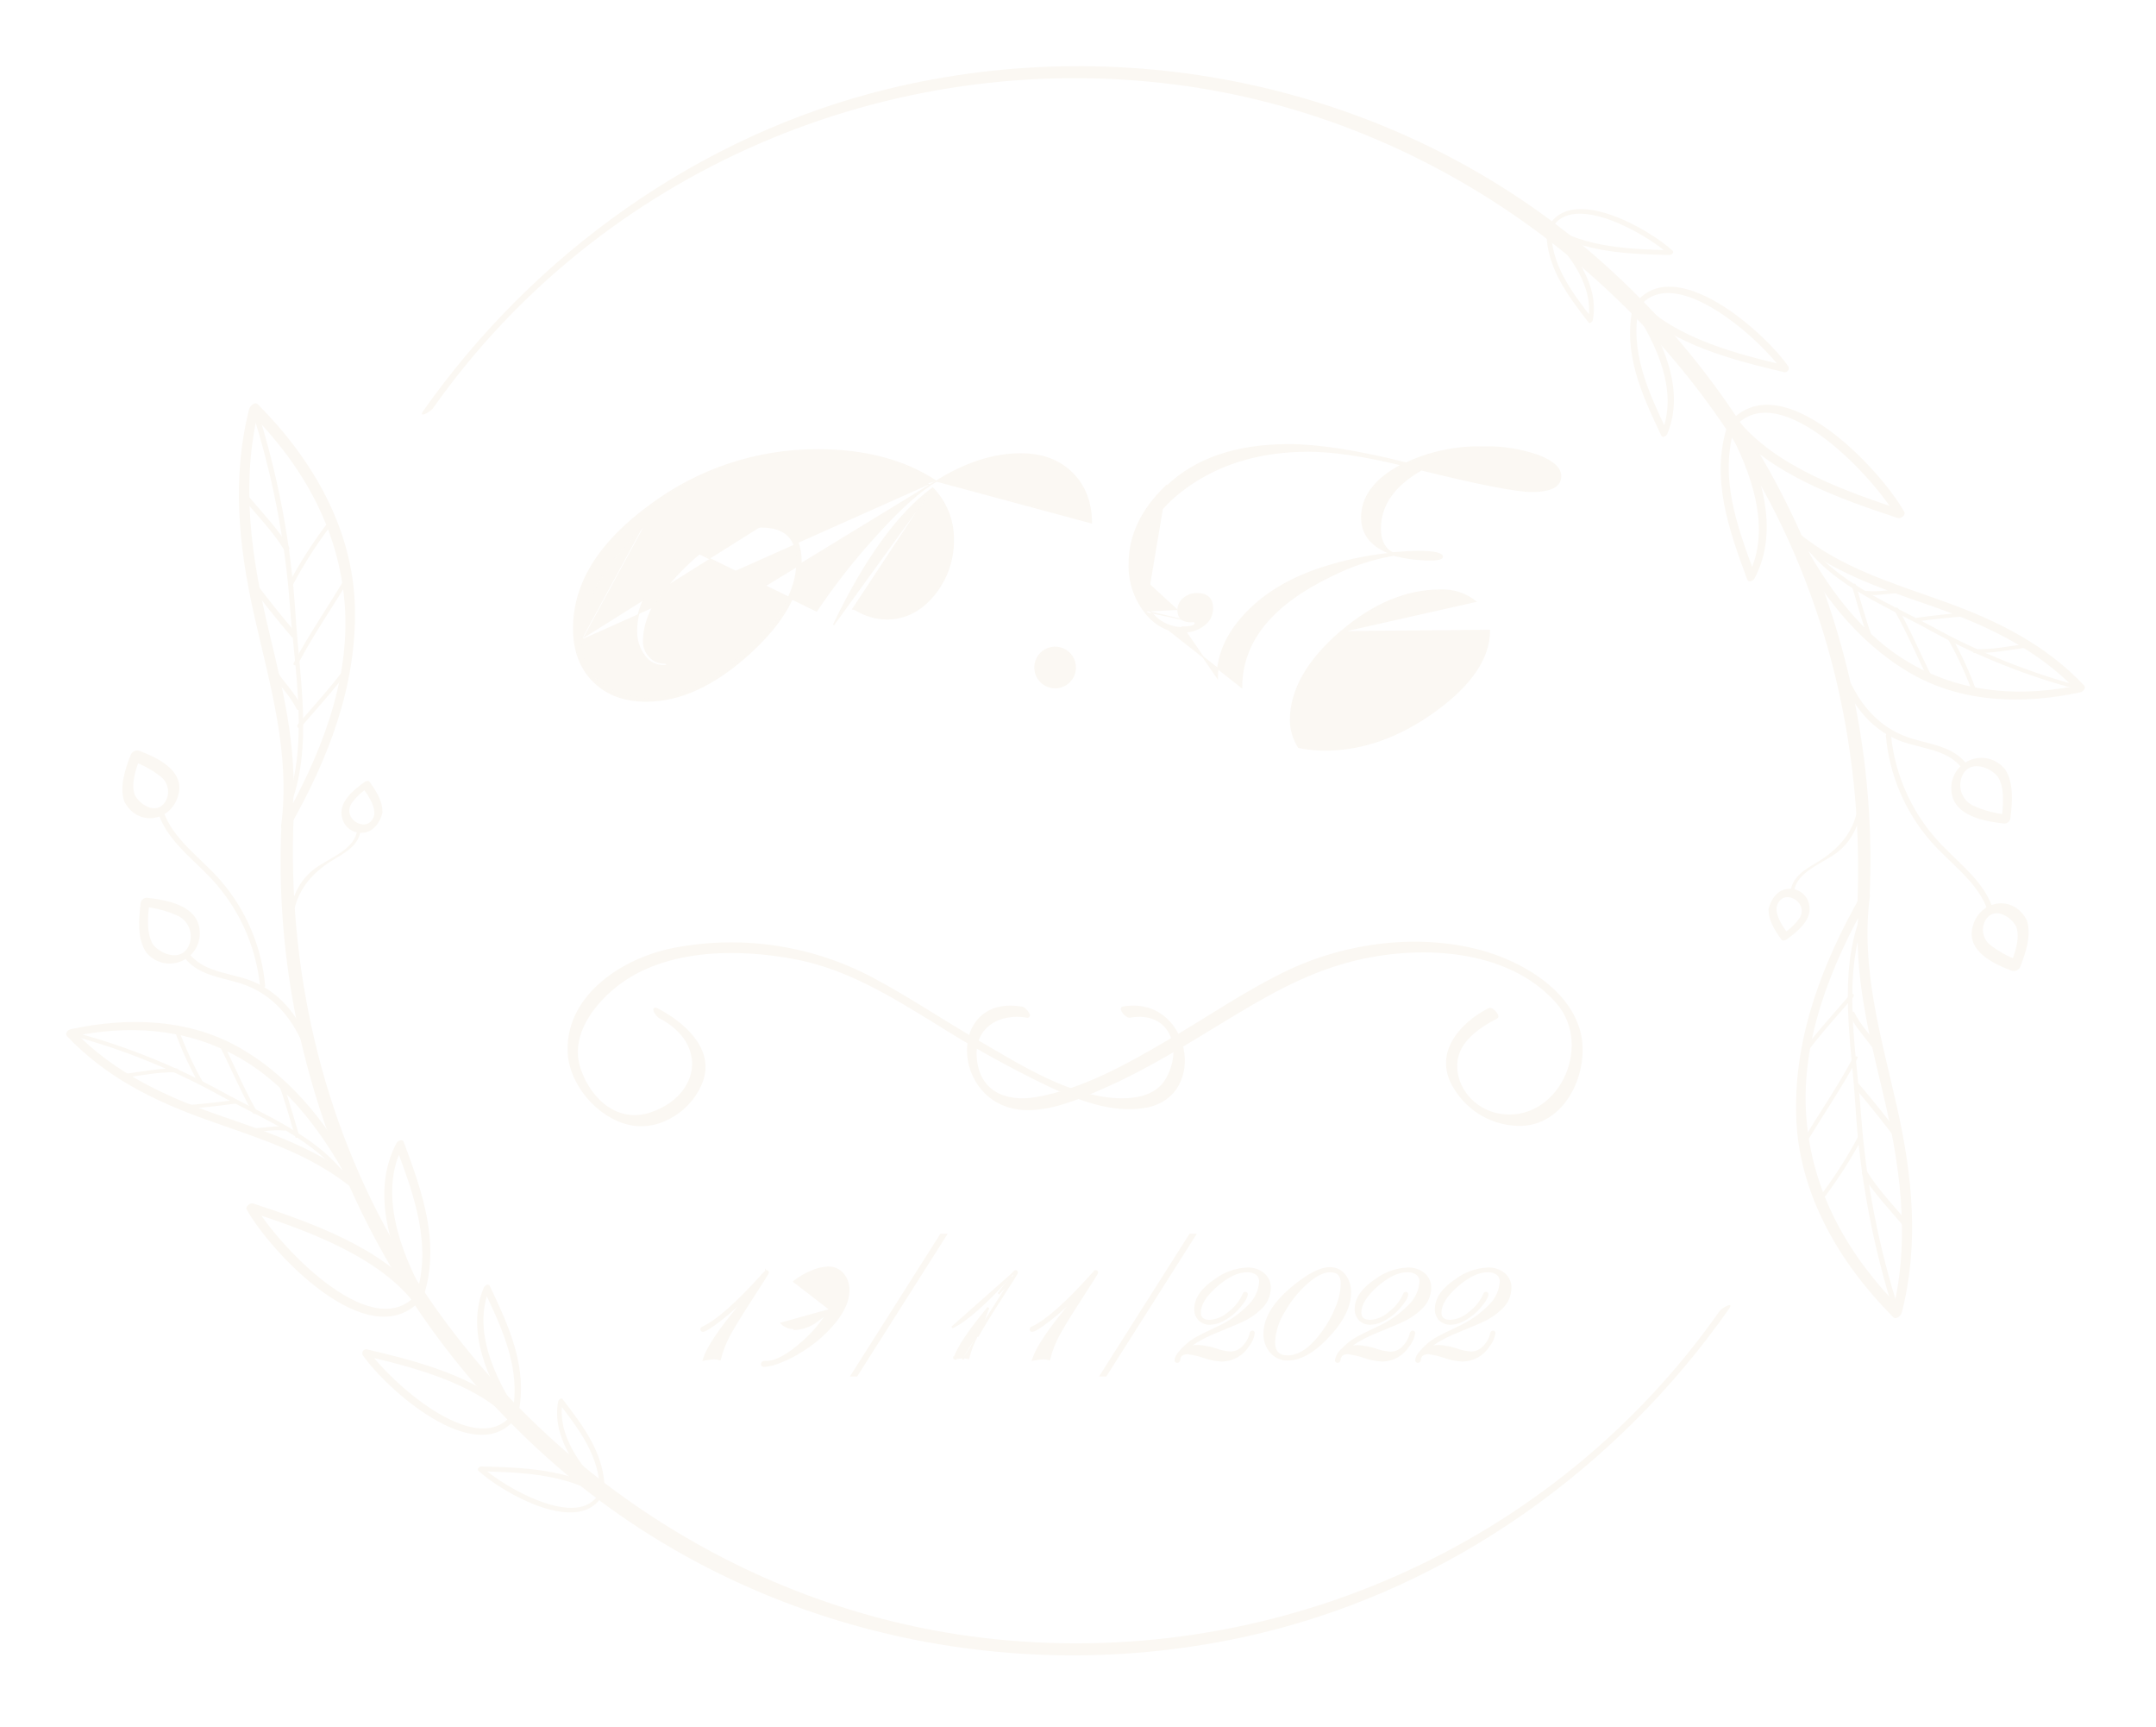 <svg width="326" height="261" viewBox="0 0 326 261" fill="none" xmlns="http://www.w3.org/2000/svg">
<g filter="url(#filter0_d_140_74)">
<path d="M259.981 194.229C234.888 229.991 191.769 248.742 148.503 243.568C111.669 239.164 78.738 216.716 60.122 184.831C48.567 165.072 43.431 142.168 44.401 119.386C44.401 118.949 42.578 120.175 42.546 120.901C41.731 139.377 45.166 157.795 52.587 174.735C60.008 191.675 71.216 206.687 85.35 218.616C114.359 243.048 154.152 251.727 190.864 242.817C219.463 235.877 244.581 217.871 261.406 193.895C262.318 192.611 260.373 193.67 259.981 194.229V194.229Z" fill="#FBF8F3"/>
<path d="M54.383 174.829C48.419 169.854 41.217 167.377 33.969 164.879C25.406 161.939 17.407 158.37 11.065 151.72L10.507 152.76C19.256 150.885 27.935 151.341 35.876 155.719C43.817 160.097 49.26 167.916 53.368 175.715C53.696 176.357 54.749 175.536 54.46 174.99C50.165 166.818 44.664 159.346 36.601 154.596C28.75 149.948 19.391 149.711 10.686 151.579C10.295 151.662 9.749 152.221 10.128 152.625C15.963 158.781 23.166 162.376 31.055 165.2C38.944 168.025 46.917 170.336 53.446 175.767C53.946 176.19 54.877 175.24 54.383 174.829Z" fill="#FBF8F3"/>
<path d="M10.481 152.445C18.307 154.519 25.852 157.537 32.949 161.432C39.529 165.027 47.508 168.166 52.014 174.361C52.2 174.618 52.656 174.155 52.483 173.892C47.925 167.64 39.907 164.533 33.315 160.887C26.172 156.973 18.574 153.954 10.693 151.9C10.398 151.823 10.089 152.381 10.462 152.477L10.481 152.445Z" fill="#FBF8F3"/>
<path d="M18.987 158.884C21.516 158.55 23.942 158.043 26.517 158.094C26.818 158.094 27.12 157.523 26.748 157.516C24.135 157.459 21.651 157.966 19.076 158.306C18.768 158.351 18.576 158.948 18.987 158.884Z" fill="#FBF8F3"/>
<path d="M30.593 159.423C29.167 156.89 27.956 154.243 26.972 151.508C26.844 151.181 26.33 151.579 26.427 151.867C27.412 154.603 28.625 157.251 30.053 159.783C30.227 160.084 30.753 159.686 30.593 159.423Z" fill="#FBF8F3"/>
<path d="M27.749 163.666C30.368 163.461 32.974 163.198 35.574 162.825C35.882 162.78 36.075 162.183 35.664 162.254C33.096 162.626 30.458 162.896 27.839 163.089C27.524 163.089 27.338 163.698 27.749 163.666V163.666Z" fill="#FBF8F3"/>
<path d="M38.79 163.917C36.832 160.47 35.324 156.804 33.533 153.273C33.372 152.959 32.846 153.357 32.987 153.633C34.778 157.17 36.319 160.835 38.245 164.283C38.418 164.591 38.944 164.186 38.79 163.923V163.917Z" fill="#FBF8F3"/>
<path d="M43.213 166.324C41.48 166.125 39.772 166.561 38.039 166.548C37.737 166.548 37.436 167.126 37.808 167.133C39.535 167.133 41.255 166.709 42.982 166.908C43.284 166.94 43.592 166.369 43.213 166.324Z" fill="#FBF8F3"/>
<path d="M45.197 167.524C44.349 164.713 43.586 161.862 42.539 159.115C42.417 158.794 41.897 159.186 42 159.481C43.04 162.228 43.804 165.072 44.651 167.884C44.747 168.211 45.293 167.82 45.197 167.524Z" fill="#FBF8F3"/>
<path d="M44.022 120.56C45.306 110.79 43.053 101.347 40.78 91.898C38.033 80.478 36.287 69.231 39.182 57.638L37.834 58.357C45.742 66.343 51.237 75.92 52.123 87.315C53.022 98.992 48.336 110.469 42.667 120.406C42.115 121.376 43.361 121.787 43.836 120.939C49.613 110.771 53.921 99.755 53.664 87.867C53.407 75.978 47.245 65.399 39.015 57.144C38.501 56.637 37.789 57.388 37.667 57.863C35.035 68.269 36.081 78.54 38.411 88.913C40.787 99.46 43.951 109.859 42.513 120.792C42.372 121.844 43.887 121.356 43.99 120.56H44.022Z" fill="#FBF8F3"/>
<path d="M38.059 57.998C41.161 67.6 43.101 77.54 43.836 87.604C44.542 97.367 46.821 108.787 43.098 118.038C42.892 118.558 43.624 118.519 43.785 118.115C47.405 109.128 45.28 98.516 44.696 89.08C44.044 78.352 42.05 67.748 38.758 57.516C38.623 57.099 37.937 57.606 38.059 57.985V57.998Z" fill="#FBF8F3"/>
<path d="M36.961 71.607C39.066 74.117 41.313 76.395 43.021 79.22C43.258 79.605 43.926 79.091 43.72 78.751C41.981 75.882 39.702 73.558 37.571 71.003C37.301 70.689 36.691 71.286 36.961 71.607V71.607Z" fill="#FBF8F3"/>
<path d="M44.33 84.317C46.07 81.053 48.084 77.944 50.351 75.022C50.685 74.566 50.043 74.38 49.761 74.752C47.46 77.739 45.411 80.913 43.637 84.24C43.393 84.74 44.138 84.696 44.33 84.317Z" fill="#FBF8F3"/>
<path d="M37.834 84.439C39.862 87.129 41.949 89.78 44.15 92.335C44.42 92.643 45.03 92.046 44.754 91.693C42.552 89.125 40.466 86.5 38.437 83.803C38.193 83.476 37.583 84.067 37.834 84.407V84.439Z" fill="#FBF8F3"/>
<path d="M45.107 96.282C47.463 91.789 50.383 87.68 52.945 83.328C53.234 82.847 52.605 82.648 52.361 83.065C49.793 87.475 46.814 91.673 44.42 96.212C44.163 96.7 44.914 96.655 45.107 96.282V96.282Z" fill="#FBF8F3"/>
<path d="M45.55 102.715C44.58 100.693 42.918 99.152 41.737 97.265C41.499 96.879 40.825 97.393 41.037 97.727C42.212 99.614 43.881 101.161 44.85 103.177C45.049 103.581 45.73 103.074 45.55 102.715Z" fill="#FBF8F3"/>
<path d="M45.511 105.899C47.996 103.003 50.583 100.192 52.855 97.123C53.189 96.674 52.547 96.481 52.264 96.86C50.037 99.864 47.501 102.638 45.062 105.456C44.722 105.854 45.158 106.303 45.511 105.899V105.899Z" fill="#FBF8F3"/>
<path d="M23.217 138.881C22.036 137.167 22.376 134.24 22.62 132.282C22.299 132.539 21.978 132.802 21.67 133.065C23.544 133.23 25.374 133.725 27.075 134.529C27.865 134.969 28.451 135.702 28.707 136.57C28.963 137.438 28.868 138.372 28.442 139.17C27.261 141.314 24.443 140.293 23.217 138.881C22.723 138.31 21.612 139.401 22.119 139.979C22.75 140.753 23.616 141.299 24.587 141.533C25.557 141.766 26.578 141.675 27.491 141.272C28.405 140.87 29.161 140.179 29.644 139.305C30.126 138.431 30.309 137.423 30.163 136.435C29.726 132.815 25.143 132.045 22.215 131.704C21.991 131.702 21.773 131.78 21.6 131.923C21.428 132.067 21.311 132.267 21.272 132.488C20.977 134.843 20.707 137.938 22.119 139.979C22.537 140.621 23.654 139.51 23.217 138.881V138.881Z" fill="#FBF8F3"/>
<path d="M27.858 140.711C29.784 143.278 32.994 143.67 35.908 144.511C41.993 146.276 45.088 151.097 46.975 156.894C47.123 157.35 47.886 156.798 47.745 156.374C46.121 151.373 43.663 146.912 38.758 144.588C35.401 142.996 30.914 143.246 28.526 140.043C28.256 139.677 27.582 140.332 27.884 140.685L27.858 140.711Z" fill="#FBF8F3"/>
<path d="M57.804 118.898C57.952 117.197 56.822 115.495 55.879 114.173C55.724 113.961 55.346 114.064 55.179 114.173C53.497 115.367 51.083 117.293 51.725 119.623C51.887 120.319 52.297 120.932 52.879 121.346C53.46 121.761 54.173 121.95 54.883 121.876C56.443 121.793 57.503 120.271 57.817 118.898C58.01 118.076 56.771 118.461 56.623 119.084C55.891 122.249 51.635 119.957 53.131 117.498C53.781 116.554 54.612 115.749 55.577 115.13H54.871C55.622 116.17 56.707 117.729 56.591 119.065C56.514 119.918 57.727 119.533 57.785 118.878L57.804 118.898Z" fill="#FBF8F3"/>
<path d="M54.01 121.337C53.786 124.547 49.401 125.786 47.257 127.564C44.221 130.074 43.489 133.938 43.553 137.681C43.553 138.034 44.105 137.745 44.099 137.463C44.003 131.929 46.108 128.476 50.749 125.754C52.566 124.682 54.396 123.546 54.556 121.26C54.556 120.869 54.036 121.042 54.01 121.337V121.337Z" fill="#FBF8F3"/>
<path d="M20.373 116.131C19.731 114.385 20.643 111.984 21.272 110.354L19.988 111.047C21.606 111.602 23.114 112.436 24.443 113.512C24.99 113.998 25.333 114.673 25.403 115.402C25.474 116.131 25.266 116.859 24.822 117.441C23.422 119.142 21.111 117.588 20.367 116.157C19.905 115.264 18.402 116.401 18.813 117.19C20.874 121.145 26.138 120.156 27.024 115.906C27.775 112.369 23.686 110.482 21.021 109.487C20.76 109.421 20.482 109.455 20.244 109.584C20.007 109.712 19.826 109.925 19.738 110.18C18.935 112.254 18.011 114.995 18.807 117.184C19.141 118.102 20.662 116.985 20.36 116.15L20.373 116.131Z" fill="#FBF8F3"/>
<path d="M23.936 118.93C25.162 122.679 28.429 125.259 31.125 127.975C35.828 132.599 38.739 138.74 39.342 145.307C39.387 145.801 40.132 145.403 40.093 145.005C39.577 139.154 37.238 133.613 33.404 129.162C30.464 125.722 26.106 122.929 24.642 118.461C24.507 118.038 23.814 118.545 23.936 118.93V118.93Z" fill="#FBF8F3"/>
<path d="M64.031 192.008C66.637 183.964 63.858 176.191 61.04 168.603C60.86 168.115 60.141 168.462 59.974 168.763C55.968 176.242 59.12 185.402 62.876 192.329C63.235 192.971 64.359 192.136 64.037 191.552C60.558 185.133 57.188 176.223 60.95 169.213L59.878 169.373C62.568 176.621 65.386 184.138 62.889 191.879C62.6 192.759 63.806 192.695 64.031 192.008Z" fill="#FBF8F3"/>
<path d="M63.569 191.847C57.734 184.529 46.879 180.767 38.296 177.93C37.827 177.776 37.012 178.373 37.333 178.899C40.966 185.319 55.538 200.898 63.434 192.714C64.076 192.072 63.312 191.34 62.696 191.982C55.814 199.12 41.692 183.816 38.495 178.129L37.526 179.098C46.018 181.897 56.784 185.633 62.561 192.848C62.991 193.388 64.005 192.393 63.569 191.847V191.847Z" fill="#FBF8F3"/>
<path d="M78.346 209.815C79.893 202.856 76.992 196.559 74.052 190.384C73.846 189.947 73.275 190.345 73.153 190.634C70.393 197.214 73.795 204.667 77.415 210.187C77.736 210.681 78.603 210.014 78.32 209.59C74.822 204.281 71.381 197.072 74.045 190.73L73.147 190.981C76.01 196.995 78.924 203.177 77.39 209.963C77.242 210.604 78.237 210.316 78.346 209.815V209.815Z" fill="#FBF8F3"/>
<path d="M77.961 209.866C72.383 204.089 62.991 201.746 55.423 199.961C55.316 199.953 55.209 199.974 55.113 200.02C55.017 200.067 54.935 200.139 54.876 200.227C54.817 200.316 54.782 200.419 54.775 200.526C54.769 200.632 54.791 200.739 54.839 200.834C58.395 205.97 71.779 217.942 77.852 210.547C78.282 210.027 77.724 209.436 77.281 209.975C71.85 216.581 58.857 204.724 55.622 200.051L55.038 200.924C62.388 202.657 71.76 205.026 77.178 210.649C77.557 211.041 78.333 210.258 77.961 209.866V209.866Z" fill="#FBF8F3"/>
<path d="M91.409 221.293C91.487 215.875 88.2 211.58 85.048 207.478C84.849 207.221 84.47 207.613 84.406 207.812C83.392 213.159 87.16 218.192 90.768 221.71C91.044 221.979 91.602 221.421 91.32 221.151C87.847 217.755 84.111 212.877 85.093 207.709L84.451 208.043C87.564 212.068 90.755 216.234 90.684 221.569C90.684 222.011 91.365 221.646 91.371 221.293H91.409Z" fill="#FBF8F3"/>
<path d="M91.114 221.434C86.017 218.057 78.661 217.801 72.755 217.685C72.505 217.685 72.068 218.057 72.338 218.327C75.888 221.614 87.744 228.418 91.172 221.903C91.41 221.447 90.838 221.261 90.626 221.659C87.584 227.436 76.087 220.728 72.896 217.769L72.479 218.41C78.346 218.526 85.645 218.783 90.684 222.121C90.986 222.326 91.461 221.704 91.114 221.479V221.434Z" fill="#FBF8F3"/>
<path d="M65.463 57.722C90.812 21.805 134.381 3.189 177.865 8.806C214.635 13.563 247.348 36.307 265.662 68.346C276.864 87.931 281.839 110.546 280.838 133.014C280.838 133.45 282.661 132.224 282.693 131.499C283.538 112.994 280.119 94.541 272.699 77.567C265.28 60.594 254.058 45.552 239.902 33.604C210.835 9.134 170.939 0.474 134.169 9.467C105.77 16.419 80.818 34.285 64.037 58.062C63.126 59.346 65.071 58.28 65.463 57.722Z" fill="#FBF8F3"/>
<path d="M270.869 77.384C276.832 82.359 284.035 84.837 291.276 87.334C299.845 90.293 307.838 93.862 314.186 100.551L314.738 99.505C305.995 101.379 297.31 100.924 289.369 96.552C281.428 92.18 275.991 84.355 271.883 76.556C271.555 75.914 270.503 76.729 270.792 77.275C275.08 85.415 280.613 92.887 288.65 97.637C296.501 102.285 305.86 102.522 314.565 100.654C314.957 100.571 315.496 100.012 315.123 99.608C309.288 93.452 302.086 89.857 294.19 87.013C286.294 84.169 278.334 81.877 271.806 76.447C271.305 76.023 270.374 76.973 270.869 77.384V77.384Z" fill="#FBF8F3"/>
<path d="M314.77 99.787C306.943 97.718 299.398 94.7 292.303 90.8C285.723 87.212 277.744 84.06 273.231 77.872C273.045 77.615 272.589 78.077 272.762 78.34C277.32 84.593 285.338 87.706 291.937 91.346C299.077 95.265 306.676 98.284 314.559 100.333C314.854 100.417 315.162 99.852 314.79 99.755L314.77 99.787Z" fill="#FBF8F3"/>
<path d="M306.297 93.349C303.768 93.683 301.335 94.196 298.767 94.138C298.465 94.138 298.164 94.71 298.536 94.722C301.149 94.774 303.633 94.267 306.207 93.927C306.515 93.888 306.701 93.285 306.297 93.349V93.349Z" fill="#FBF8F3"/>
<path d="M294.659 92.829C296.08 95.362 297.291 98.007 298.279 100.738C298.401 101.065 298.921 100.667 298.818 100.378C297.836 97.643 296.624 94.995 295.198 92.463C295.018 92.161 294.498 92.559 294.659 92.829V92.829Z" fill="#FBF8F3"/>
<path d="M297.496 88.567C294.883 88.772 292.271 89.035 289.677 89.407C289.363 89.452 289.176 90.049 289.587 89.985C292.155 89.606 294.793 89.343 297.406 89.144C297.721 89.144 297.913 88.541 297.496 88.567Z" fill="#FBF8F3"/>
<path d="M286.461 88.316C288.419 91.757 289.921 95.429 291.718 98.953C291.879 99.267 292.405 98.869 292.264 98.593C290.467 95.063 288.965 91.397 287.007 87.95C286.833 87.648 286.307 88.046 286.461 88.316Z" fill="#FBF8F3"/>
<path d="M282.038 85.909C283.771 86.108 285.479 85.678 287.212 85.684C287.507 85.684 287.816 85.106 287.443 85.106C285.71 85.106 283.996 85.53 282.269 85.331C281.968 85.293 281.659 85.864 282.038 85.909Z" fill="#FBF8F3"/>
<path d="M280.055 84.709C280.902 87.527 281.659 90.37 282.706 93.118C282.828 93.439 283.348 93.047 283.251 92.758C282.205 90.011 281.448 87.161 280.6 84.349C280.497 84.028 279.958 84.413 280.055 84.709V84.709Z" fill="#FBF8F3"/>
<path d="M281.255 131.672C279.971 141.442 282.231 150.885 284.503 160.335C287.251 171.755 288.997 183.001 286.102 194.595L287.443 193.876C279.509 185.864 274.014 176.312 273.128 164.924C272.223 153.241 276.916 141.763 282.584 131.826C283.136 130.857 281.891 130.453 281.409 131.293C275.632 141.468 271.331 152.477 271.581 164.366C271.831 176.255 278.039 186.834 286.236 195.082C286.744 195.596 287.463 194.845 287.578 194.363C290.21 183.938 289.164 173.7 286.833 163.326C284.465 152.779 281.3 142.373 282.738 131.448C282.873 130.395 281.364 130.876 281.255 131.672V131.672Z" fill="#FBF8F3"/>
<path d="M287.193 194.248C284.087 184.647 282.147 174.707 281.415 164.642C280.709 154.878 278.424 143.458 282.154 134.208C282.359 133.688 281.627 133.727 281.46 134.131C277.84 143.15 279.971 153.736 280.549 163.172C281.205 173.898 283.202 184.5 286.493 194.73C286.622 195.147 287.315 194.646 287.193 194.267V194.248Z" fill="#FBF8F3"/>
<path d="M288.31 180.607C286.211 178.097 283.964 175.818 282.25 172.994C282.012 172.608 281.345 173.122 281.55 173.462C283.29 176.332 285.569 178.655 287.706 181.21C287.97 181.531 288.586 180.934 288.31 180.607Z" fill="#FBF8F3"/>
<path d="M280.896 167.942C279.15 171.204 277.136 174.315 274.874 177.243C274.54 177.693 275.182 177.885 275.465 177.506C277.766 174.521 279.812 171.347 281.582 168.019C281.833 167.524 281.088 167.563 280.896 167.942Z" fill="#FBF8F3"/>
<path d="M287.411 167.768C285.383 165.079 283.303 162.434 281.101 159.879C280.825 159.564 280.221 160.161 280.497 160.482C282.693 163.05 284.786 165.682 286.808 168.372C287.058 168.699 287.668 168.108 287.411 167.768Z" fill="#FBF8F3"/>
<path d="M280.144 155.95C277.782 160.444 274.868 164.552 272.3 168.904C272.018 169.386 272.64 169.585 272.884 169.168C275.49 164.757 278.437 160.559 280.831 156.027C281.088 155.533 280.337 155.578 280.144 155.95Z" fill="#FBF8F3"/>
<path d="M279.695 149.518C280.671 151.54 282.333 153.087 283.508 154.968C283.752 155.353 284.42 154.84 284.208 154.506C283.033 152.625 281.364 151.072 280.395 149.056C280.202 148.652 279.522 149.165 279.695 149.518Z" fill="#FBF8F3"/>
<path d="M279.74 146.34C277.256 149.229 274.669 152.047 272.396 155.109C272.062 155.565 272.704 155.751 272.987 155.379C275.208 152.375 277.75 149.601 280.183 146.777C280.523 146.385 280.087 145.93 279.74 146.34V146.34Z" fill="#FBF8F3"/>
<path d="M302.034 113.345C303.216 115.053 302.875 117.98 302.631 119.938L303.575 119.155C301.703 118.992 299.875 118.499 298.176 117.697C297.385 117.256 296.799 116.522 296.544 115.653C296.288 114.784 296.383 113.849 296.809 113.05C297.99 110.906 300.802 111.926 302.034 113.345C302.529 113.916 303.639 112.825 303.132 112.241C302.502 111.469 301.637 110.924 300.668 110.69C299.699 110.457 298.68 110.547 297.768 110.948C296.855 111.348 296.099 112.037 295.615 112.908C295.131 113.779 294.946 114.785 295.089 115.772C295.525 119.386 300.102 120.156 303.036 120.496C303.261 120.501 303.48 120.424 303.653 120.28C303.827 120.137 303.942 119.935 303.979 119.713C304.275 117.357 304.544 114.263 303.132 112.222C302.715 111.618 301.598 112.69 302.034 113.326V113.345Z" fill="#FBF8F3"/>
<path d="M297.393 111.528C295.467 108.961 292.226 108.563 289.337 107.728C283.258 105.956 280.157 101.135 278.276 95.345C278.129 94.883 277.365 95.435 277.5 95.859C279.13 100.859 281.589 105.327 286.487 107.651C289.844 109.237 294.331 108.986 296.719 112.196C296.989 112.555 297.663 111.901 297.361 111.554L297.393 111.528Z" fill="#FBF8F3"/>
<path d="M267.447 133.335C267.293 135.036 268.429 136.737 269.373 138.059C269.52 138.271 269.906 138.168 270.072 138.059C271.735 136.878 274.168 134.959 273.526 132.622C273.364 131.927 272.954 131.314 272.373 130.899C271.791 130.484 271.078 130.296 270.368 130.369C268.808 130.452 267.749 131.974 267.434 133.348C267.242 134.176 268.48 133.784 268.628 133.161C269.353 129.997 273.616 132.288 272.12 134.753C271.455 135.694 270.614 136.497 269.642 137.116H270.342C269.597 136.076 268.506 134.548 268.628 133.181C268.699 132.327 267.492 132.712 267.434 133.367L267.447 133.335Z" fill="#FBF8F3"/>
<path d="M271.266 130.896C271.491 127.725 275.882 126.447 278.026 124.669C281.056 122.159 281.794 118.301 281.73 114.552C281.73 114.199 281.178 114.488 281.184 114.77C281.281 120.304 279.169 123.757 274.534 126.479C272.711 127.551 270.888 128.687 270.721 130.973C270.721 131.364 271.247 131.185 271.266 130.889V130.896Z" fill="#FBF8F3"/>
<path d="M304.872 136.102C305.514 137.854 304.609 140.249 303.973 141.879L305.257 141.186C303.638 140.629 302.128 139.795 300.795 138.721C300.251 138.233 299.91 137.557 299.841 136.829C299.772 136.101 299.98 135.374 300.423 134.792C301.816 133.097 304.127 134.644 304.872 136.076C305.34 136.968 306.836 135.832 306.432 135.049C304.371 131.088 299.107 132.083 298.215 136.333C297.47 139.876 301.559 141.757 304.223 142.752C304.485 142.82 304.762 142.787 305 142.66C305.238 142.533 305.419 142.32 305.507 142.065C306.303 139.985 307.234 137.244 306.438 135.062C306.098 134.137 304.576 135.254 304.878 136.089L304.872 136.102Z" fill="#FBF8F3"/>
<path d="M301.309 133.303C300.089 129.554 296.815 126.98 294.126 124.258C289.422 119.635 286.511 113.494 285.909 106.926C285.858 106.438 285.113 106.836 285.158 107.228C285.671 113.079 288.011 118.622 291.847 123.07C294.787 126.511 299.146 129.304 300.603 133.778C300.738 134.195 301.437 133.688 301.309 133.303Z" fill="#FBF8F3"/>
<path d="M261.22 60.225C258.614 68.269 261.394 76.042 264.205 83.63C264.385 84.118 265.11 83.778 265.277 83.469C269.283 75.972 266.131 66.831 262.376 59.923C262.016 59.281 260.893 60.116 261.214 60.7C264.687 67.119 268.057 76.029 264.301 83.039L265.374 82.879C262.684 75.632 259.859 68.114 262.363 60.373C262.652 59.487 261.445 59.551 261.22 60.244V60.225Z" fill="#FBF8F3"/>
<path d="M261.683 60.386C267.518 67.704 278.373 71.472 286.949 74.303C287.424 74.457 288.233 73.86 287.918 73.333C284.279 66.914 269.707 51.328 261.817 59.513C261.175 60.154 261.939 60.886 262.549 60.251C269.437 53.112 283.56 68.448 286.756 74.11L287.726 73.141C279.233 70.335 268.468 66.599 262.69 59.378C262.267 58.845 261.246 59.833 261.689 60.386H261.683Z" fill="#FBF8F3"/>
<path d="M246.905 42.418C245.352 49.377 248.26 55.674 251.2 61.849C251.405 62.286 251.976 61.888 252.098 61.599C254.859 55.019 251.456 47.56 247.836 42.039C247.508 41.551 246.648 42.219 246.931 42.643C250.429 47.945 253.87 55.16 251.206 61.496L252.105 61.246C249.242 55.237 246.327 49.049 247.862 42.27C248.009 41.628 247.014 41.917 246.905 42.418V42.418Z" fill="#FBF8F3"/>
<path d="M247.29 42.36C252.862 48.138 262.26 50.487 269.829 52.272C269.935 52.28 270.042 52.259 270.138 52.212C270.234 52.166 270.316 52.094 270.375 52.005C270.435 51.917 270.469 51.814 270.476 51.707C270.483 51.6 270.461 51.494 270.413 51.399C266.85 46.263 253.472 34.291 247.399 41.686C246.969 42.206 247.528 42.79 247.971 42.258C253.401 35.646 266.388 47.508 269.63 52.175L270.214 51.302C262.864 49.575 253.491 47.207 248.073 41.577C247.695 41.192 246.912 41.969 247.29 42.36V42.36Z" fill="#FBF8F3"/>
<path d="M233.842 30.94C233.765 36.358 237.051 40.646 240.197 44.748C240.402 45.011 240.781 44.62 240.839 44.414C241.853 39.073 238.085 34.041 234.484 30.523C234.208 30.247 233.649 30.812 233.925 31.081C237.379 34.471 241.096 39.382 240.133 44.517L240.775 44.183C237.668 40.152 234.471 35.986 234.548 30.658C234.548 30.215 233.867 30.574 233.861 30.934L233.842 30.94Z" fill="#FBF8F3"/>
<path d="M234.137 30.793C239.234 34.175 246.584 34.432 252.496 34.548C252.747 34.548 253.183 34.175 252.914 33.906C249.364 30.613 237.507 23.815 234.079 30.33C233.842 30.78 234.413 30.972 234.625 30.574C237.668 24.797 249.165 31.505 252.355 34.464L252.772 33.822C246.899 33.707 239.606 33.45 234.567 30.106C234.265 29.907 233.79 30.523 234.137 30.748V30.793Z" fill="#FBF8F3"/>
<path d="M154.563 148.427C144.292 146.61 144.061 160.354 152.335 163.089C157.118 164.668 163.043 161.965 167.305 160.065C173.275 157.408 178.86 153.954 184.445 150.558C190.768 146.706 196.853 143.054 204.12 141.154C214.314 138.483 228.071 138.997 235.504 147.47C241.423 154.224 235.607 166.285 226.517 164.559C222.82 163.853 219.925 160.579 220.098 156.798C220.246 153.363 223.558 151.123 226.28 149.736C226.537 149.602 225.599 148.401 225.169 148.626C220.721 150.924 216.882 155.469 220.079 160.457C221.12 162.177 222.598 163.59 224.362 164.554C226.127 165.518 228.115 165.998 230.125 165.945C236.942 165.663 240.396 157.183 238.566 151.47C236.641 145.378 229.727 141.507 224.014 139.915C214.674 137.347 203.876 138.676 195.165 142.746C188.746 145.744 182.847 149.858 176.722 153.434C170.598 157.01 163.884 160.842 156.701 162.087C152.034 162.896 147.823 161.176 147.437 155.835C147.091 151.072 151.116 148.857 155.327 149.595C155.853 149.691 154.954 148.51 154.569 148.44L154.563 148.427Z" fill="#FBF8F3" stroke="#FBF8F3" stroke-width="0.5" stroke-linecap="round" stroke-linejoin="round"/>
<path d="M170.791 149.595C177.159 148.465 179.277 154.57 176.427 159.288C175.021 161.631 172.229 162.273 169.7 162.273C162.106 162.273 154.204 157.183 147.874 153.524C142.475 150.398 137.289 146.88 131.774 143.959C122.56 139.093 111.953 137.543 101.732 139.568C94.375 141.051 85.998 146.373 86.069 154.686C86.114 159.712 90.472 164.809 95.306 165.83C99.864 166.793 104.633 163.506 106.084 159.282C107.747 154.429 103.029 150.558 99.286 148.626C98.593 148.273 99.472 149.531 99.787 149.692C107.458 153.652 106.052 161.805 98.503 164.373C93.419 166.112 89.227 162.447 87.59 157.722C85.953 152.997 88.951 148.575 92.289 145.622C99.703 139.061 111.489 139.023 120.598 140.826C128.301 142.361 134.843 146.418 141.435 150.455C146.982 153.971 152.728 157.16 158.646 160.007C163.049 162.036 168.243 164.109 173.173 163.217C182.59 161.554 179.656 146.655 169.809 148.401C169.443 148.465 170.335 149.653 170.772 149.576L170.791 149.595Z" fill="#FBF8F3" stroke="#FBF8F3" stroke-width="0.5" stroke-linecap="round" stroke-linejoin="round"/>
<path d="M115.919 188.31L115.831 188.188L115.831 188.189L115.831 188.189L115.83 188.189L115.83 188.189L115.828 188.19L115.823 188.194L115.805 188.208C115.79 188.22 115.769 188.237 115.743 188.259C115.692 188.304 115.621 188.37 115.54 188.457L115.374 188.63L115.374 188.63L115.371 188.633C113.379 190.843 111.624 192.617 110.106 193.956C108.587 195.296 107.312 196.194 106.279 196.66L106.279 196.66L106.277 196.66C106.224 196.686 106.169 196.716 106.127 196.758C106.081 196.802 106.043 196.864 106.043 196.944C106.043 197.001 106.061 197.076 106.131 197.126C106.188 197.167 106.255 197.171 106.296 197.171C106.402 197.171 106.533 197.124 106.673 197.057C106.82 196.986 107.001 196.883 107.213 196.748C107.637 196.478 108.199 196.076 108.897 195.542L108.897 195.542L108.898 195.541C110.462 194.32 111.937 192.991 113.311 191.564C112.776 192.251 112.225 192.925 111.658 193.585L111.658 193.585L111.656 193.587C108.786 197.044 107.056 199.616 106.494 201.294L106.413 201.534L106.663 201.489C107.096 201.41 107.534 201.36 107.974 201.337C108.22 201.342 108.466 201.375 108.705 201.435L108.85 201.472L108.887 201.328C109.184 200.179 109.611 199.068 110.158 198.015C110.733 196.926 111.77 195.219 113.271 192.891C114.209 191.441 114.912 190.344 115.381 189.6C115.615 189.228 115.792 188.944 115.91 188.747C115.969 188.649 116.014 188.572 116.045 188.515C116.06 188.487 116.073 188.463 116.082 188.443C116.087 188.433 116.092 188.421 116.096 188.41L116.096 188.41C116.098 188.403 116.107 188.378 116.107 188.349V188.338L116.106 188.328C116.1 188.286 116.081 188.247 116.05 188.217C116.02 188.187 115.981 188.167 115.939 188.161L115.919 188.31Z" fill="#FBF8F3" stroke="#FBF8F3" stroke-width="0.3"/>
<path d="M125.424 194.035C124.845 194.661 124.194 195.22 123.484 195.699C122.516 196.426 121.353 196.849 120.144 196.914C120.144 196.914 120.144 196.914 120.144 196.914L120.136 196.764C119.783 196.784 119.429 196.73 119.098 196.606C118.767 196.482 118.464 196.291 118.21 196.045L125.424 194.035ZM125.424 194.035C124.33 195.865 122.951 197.514 121.334 198.917L121.334 198.917L121.333 198.919C119.107 200.909 117.282 201.872 115.848 201.872H115.675C115.563 201.872 115.454 201.887 115.368 201.936C115.269 201.993 115.216 202.088 115.216 202.202C115.216 202.244 115.222 202.294 115.246 202.341C115.273 202.392 115.314 202.426 115.36 202.446C115.401 202.464 115.443 202.469 115.475 202.471C115.507 202.473 115.542 202.473 115.575 202.473H115.578V202.474L115.591 202.473C116.453 202.4 117.296 202.179 118.083 201.82C119.157 201.398 120.187 200.872 121.159 200.249C123.13 199.048 124.88 197.517 126.332 195.723L126.333 195.721C127.627 194.078 128.29 192.532 128.291 191.087C128.331 190.174 128.027 189.28 127.441 188.58L127.441 188.58L127.44 188.578C127.166 188.259 126.824 188.005 126.439 187.836C126.054 187.667 125.635 187.587 125.215 187.602L125.22 187.749C125.22 187.749 125.22 187.749 125.22 187.749L125.213 187.602C124.338 187.642 123.478 187.851 122.682 188.218C121.711 188.625 120.799 189.163 119.973 189.816" fill="#FBF8F3" stroke="#FBF8F3" stroke-width="0.3"/>
<path d="M128.926 203.7L128.78 203.931H129.052H129.438H129.52L129.564 203.861L142.878 182.876L143.024 182.646H142.751H142.36H142.277L142.233 182.716L128.926 203.7Z" fill="#FBF8F3" stroke="#FBF8F3" stroke-width="0.3"/>
<path d="M153.034 188.625L153.034 188.625L153.19 188.457C153.273 188.351 153.372 188.258 153.482 188.181L153.511 188.16L153.547 188.155C153.574 188.151 153.603 188.153 153.63 188.161C153.657 188.169 153.682 188.183 153.703 188.201C153.724 188.22 153.741 188.243 153.752 188.269C153.764 188.294 153.77 188.322 153.769 188.35M153.034 188.625L153.619 188.349M153.034 188.625L153.033 188.627C151.039 190.839 149.284 192.614 147.768 193.954C146.251 195.295 144.981 196.194 143.955 196.659L153.034 188.625ZM153.769 188.35L153.619 188.349M153.769 188.35C153.769 188.35 153.769 188.349 153.769 188.349H153.619M153.769 188.35C153.769 188.379 153.761 188.403 153.758 188.41L153.758 188.41C153.754 188.421 153.749 188.433 153.744 188.443C153.735 188.463 153.722 188.487 153.707 188.515C153.676 188.572 153.631 188.649 153.572 188.747C153.454 188.944 153.278 189.228 153.043 189.6C152.574 190.344 151.871 191.441 150.934 192.891M153.619 188.349C153.619 188.352 153.617 188.359 153.613 188.369L153.654 188.427C153.608 188.459 153.565 188.494 153.525 188.533C153.244 189.017 152.338 190.44 150.808 192.81M150.934 192.891C150.934 192.891 150.934 192.891 150.934 192.891L150.808 192.81M150.934 192.891C149.432 195.219 148.397 196.926 147.827 198.015M150.934 192.891L150.808 192.81M150.808 192.81C149.306 195.138 148.268 196.85 147.694 197.946M153.473 188.377C153.45 188.397 153.427 188.418 153.405 188.44C153.42 188.414 153.433 188.391 153.444 188.371C153.458 188.346 153.467 188.328 153.472 188.316C153.475 188.312 153.475 188.31 153.475 188.31L153.475 188.31C153.475 188.31 153.474 188.313 153.473 188.318C153.472 188.321 153.47 188.332 153.469 188.347M153.473 188.377L153.469 188.349M153.473 188.377C153.471 188.368 153.469 188.358 153.469 188.349M153.473 188.377L153.469 188.347M153.469 188.347L153.469 188.347V188.349M153.469 188.347C153.469 188.348 153.469 188.348 153.469 188.349M147.827 198.015L149.44 193.683C146.661 197.029 144.969 199.528 144.362 201.179C144.334 201.184 144.306 201.189 144.278 201.194L144.305 201.341L144.447 201.389C144.456 201.364 144.464 201.338 144.473 201.312C144.86 201.249 145.249 201.207 145.64 201.187M147.827 198.015L147.694 197.946M147.827 198.015C147.827 198.015 147.827 198.015 147.827 198.015L147.694 197.946M147.694 197.946C147.139 199.007 146.708 200.129 146.41 201.29C146.41 201.29 146.41 201.29 146.41 201.29C146.158 201.226 145.9 201.192 145.64 201.187M145.64 201.187L145.638 201.337C145.639 201.337 145.641 201.337 145.643 201.337C145.644 201.337 145.646 201.337 145.648 201.337L145.64 201.187ZM153.585 188.425L153.589 188.452C153.583 188.453 153.576 188.453 153.57 188.453L153.585 188.425ZM152.847 189.056L152.83 189.043C152.721 189.174 152.611 189.305 152.5 189.436C152.577 189.352 152.655 189.267 152.733 189.181C152.763 189.138 152.792 189.096 152.822 189.053L152.839 189.065C152.841 189.062 152.844 189.059 152.846 189.056C152.847 189.056 152.847 189.056 152.847 189.056ZM151.874 190.382C152.124 190.103 152.37 189.821 152.613 189.535C152.692 189.449 152.771 189.362 152.851 189.275C152.569 189.679 152.283 190.08 151.991 190.477C151.657 190.849 151.317 191.215 150.971 191.575C151.277 191.182 151.578 190.784 151.874 190.382Z" fill="#FBF8F3" stroke="#FBF8F3" stroke-width="0.3"/>
<path d="M165.323 188.45L165.323 188.45L165.321 188.452L165.16 188.625L165.16 188.625L165.159 188.627C163.169 190.839 161.416 192.614 159.901 193.954C158.384 195.295 157.111 196.193 156.081 196.659C155.976 196.706 155.845 196.786 155.845 196.944C155.845 196.945 155.845 196.946 155.845 196.947C155.844 196.958 155.844 196.981 155.848 197.003C155.852 197.03 155.863 197.073 155.9 197.11C155.936 197.146 155.978 197.159 156.006 197.164C156.034 197.17 156.064 197.171 156.091 197.171C156.198 197.171 156.329 197.124 156.471 197.057C156.618 196.986 156.799 196.883 157.011 196.748C157.435 196.478 157.997 196.076 158.698 195.542L158.698 195.542L158.699 195.541C160.255 194.328 161.721 193.006 163.088 191.587C162.559 192.266 162.013 192.932 161.453 193.585L161.453 193.585L161.451 193.587C158.589 197.044 156.86 199.616 156.289 201.293L156.207 201.534L156.458 201.489C156.893 201.41 157.333 201.359 157.775 201.337C158.019 201.342 158.263 201.375 158.5 201.435L158.645 201.472L158.682 201.327C158.977 200.178 159.403 199.066 159.953 198.015L159.954 198.015C160.519 196.926 161.554 195.219 163.06 192.892L163.06 192.891C163.997 191.441 164.7 190.344 165.169 189.6C165.404 189.228 165.58 188.944 165.698 188.747C165.757 188.649 165.802 188.572 165.833 188.515C165.848 188.487 165.861 188.463 165.871 188.443C165.875 188.433 165.88 188.421 165.884 188.41L165.884 188.41C165.886 188.404 165.892 188.388 165.894 188.367C165.898 188.34 165.896 188.312 165.888 188.286C165.879 188.256 165.863 188.23 165.841 188.208C165.819 188.187 165.793 188.17 165.763 188.161C165.734 188.152 165.703 188.151 165.673 188.156L165.551 188.179V188.233C165.543 188.239 165.535 188.246 165.527 188.254C165.477 188.298 165.406 188.363 165.323 188.45Z" fill="#FBF8F3" stroke="#FBF8F3" stroke-width="0.3"/>
<path d="M180.028 182.646H179.946L179.902 182.716L166.595 203.7L166.448 203.931H166.721H167.113H167.195L167.239 203.861L180.547 182.876L180.693 182.646H180.42H180.028Z" fill="#FBF8F3" stroke="#FBF8F3" stroke-width="0.3"/>
<path d="M184.154 197.238L184.155 197.237C186.268 196.382 187.691 195.765 188.417 195.389L188.417 195.389L188.419 195.388C189.193 194.969 189.907 194.448 190.542 193.839C190.994 193.446 191.359 192.962 191.611 192.418C191.863 191.874 191.996 191.282 192.003 190.682C192.015 190.277 191.934 189.875 191.767 189.507C191.599 189.137 191.35 188.812 191.037 188.554L191.037 188.554L191.035 188.553C190.341 187.996 189.468 187.71 188.579 187.75L188.578 187.75C186.874 187.833 185.231 188.413 183.852 189.42C181.798 190.777 180.727 192.261 180.726 193.879C180.712 194.176 180.76 194.473 180.867 194.751C180.974 195.029 181.137 195.283 181.347 195.496L181.347 195.496L181.35 195.5C181.57 195.707 181.828 195.868 182.11 195.973C182.393 196.078 182.693 196.125 182.994 196.112L182.994 196.112L182.996 196.112C183.793 196.068 184.565 195.817 185.236 195.384C186.065 194.903 186.803 194.279 187.416 193.542C187.775 193.119 188.047 192.752 188.231 192.443C188.411 192.138 188.517 191.87 188.517 191.648L188.517 191.646C188.517 191.637 188.517 191.617 188.515 191.598C188.511 191.575 188.503 191.538 188.475 191.502C188.417 191.431 188.33 191.428 188.29 191.428C188.26 191.428 188.223 191.431 188.187 191.446C188.147 191.463 188.117 191.489 188.095 191.52C188.075 191.547 188.064 191.576 188.057 191.595C188.051 191.61 188.046 191.628 188.041 191.643C188.041 191.645 188.04 191.646 188.04 191.648C187.56 192.743 186.803 193.695 185.845 194.41L185.839 194.415L185.833 194.42C185.037 195.144 184.023 195.582 182.95 195.664C182.408 195.664 182.031 195.55 181.789 195.349C181.553 195.151 181.424 194.849 181.424 194.415C181.424 193.198 182.237 191.85 183.94 190.368C185.64 188.89 187.178 188.171 188.56 188.171V188.172L188.568 188.171C189.087 188.144 189.6 188.294 190.023 188.597C190.191 188.729 190.325 188.898 190.415 189.09C190.505 189.284 190.549 189.496 190.541 189.709C190.457 191.107 189.842 192.421 188.823 193.381L188.823 193.381L188.819 193.386C187.436 194.792 185.799 195.923 183.993 196.717L183.993 196.717L183.99 196.719C182.333 197.495 181.191 198.076 180.554 198.459L180.554 198.459L180.55 198.462C179.909 198.878 179.319 199.367 178.791 199.921C178.466 200.246 178.209 200.557 178.033 200.839C177.86 201.117 177.755 201.383 177.754 201.619C177.752 201.653 177.757 201.686 177.769 201.718C177.782 201.751 177.803 201.782 177.829 201.806C177.855 201.831 177.887 201.849 177.922 201.86C177.952 201.87 177.985 201.873 178.017 201.87C178.121 201.866 178.201 201.808 178.25 201.727C178.296 201.652 178.318 201.556 178.329 201.455C178.37 201.146 178.494 200.93 178.691 200.788C178.892 200.644 179.187 200.562 179.595 200.561C180.456 200.67 181.304 200.869 182.123 201.156L182.124 201.156C182.966 201.445 183.843 201.618 184.731 201.671L184.731 201.671L184.742 201.671C185.538 201.662 186.32 201.454 187.014 201.065C187.706 200.677 188.29 200.124 188.713 199.453C189.184 198.9 189.485 198.223 189.581 197.503L189.585 197.473L189.577 197.444C189.568 197.408 189.549 197.375 189.522 197.349C189.496 197.323 189.463 197.304 189.427 197.294L189.408 197.289H189.388C189.316 197.289 189.247 197.313 189.193 197.37C189.143 197.421 189.117 197.486 189.101 197.55L189.101 197.55L189.1 197.553C188.921 198.35 188.512 199.076 187.923 199.641L187.923 199.641L187.919 199.646C187.442 200.142 186.791 200.432 186.103 200.453C185.357 200.408 184.622 200.258 183.918 200.006L183.917 200.006C183.022 199.694 182.087 199.512 181.14 199.465L181.14 199.465L181.134 199.465C180.599 199.46 180.073 199.563 179.585 199.763C180.619 198.886 182.138 198.043 184.154 197.238Z" fill="#FBF8F3" stroke="#FBF8F3" stroke-width="0.3"/>
<path d="M202.127 193.522L202.265 193.58L202.125 193.525C201.599 194.866 200.904 196.134 200.058 197.299L200.057 197.299C198.238 199.821 196.454 201.037 194.71 201.037C193.996 201.037 193.49 200.85 193.161 200.502C192.83 200.152 192.652 199.615 192.651 198.861C192.743 197.234 193.245 195.657 194.111 194.276L194.111 194.276L194.115 194.27C195.005 192.675 196.151 191.237 197.506 190.014C198.897 188.767 200.094 188.171 201.103 188.171C201.72 188.171 202.156 188.333 202.439 188.631C202.723 188.93 202.879 189.393 202.879 190.048C202.844 191.242 202.589 192.42 202.127 193.522ZM203.289 188.732L203.17 188.824L203.288 188.731C203.025 188.398 202.688 188.131 202.303 187.951C201.919 187.772 201.499 187.685 201.075 187.698C200.338 187.698 199.492 187.956 198.541 188.455C197.588 188.955 196.52 189.702 195.339 190.692L195.338 190.692C192.604 192.997 191.201 195.291 191.196 197.576C191.153 198.609 191.506 199.618 192.182 200.4L192.183 200.4C192.502 200.762 192.896 201.049 193.338 201.241C193.779 201.432 194.257 201.524 194.737 201.511C196.763 201.51 198.94 200.167 201.267 197.557L201.267 197.557C203.166 195.404 204.137 193.355 204.142 191.414C204.179 190.448 203.877 189.5 203.289 188.732Z" fill="#FBF8F3" stroke="#FBF8F3" stroke-width="0.3"/>
<path d="M213.314 197.559L213.31 197.569L213.308 197.578C213.126 198.374 212.717 199.1 212.13 199.667L212.13 199.667L212.126 199.671C211.642 200.174 210.978 200.464 210.279 200.479C209.535 200.433 208.801 200.283 208.099 200.032L208.098 200.031C207.201 199.72 206.264 199.538 205.315 199.491L205.315 199.49L205.308 199.49C204.799 199.491 204.299 199.59 203.834 199.777C204.874 198.895 206.396 198.047 208.413 197.238L208.413 197.237C210.527 196.382 211.949 195.765 212.676 195.389L212.676 195.389L212.678 195.388C213.45 194.966 214.164 194.446 214.8 193.839C215.252 193.445 215.615 192.961 215.867 192.417C216.119 191.873 216.254 191.282 216.262 190.682C216.272 190.277 216.191 189.876 216.024 189.507C215.856 189.139 215.607 188.813 215.296 188.554L215.296 188.554L215.294 188.553C214.597 187.996 213.722 187.711 212.831 187.75L212.83 187.75C211.128 187.833 209.487 188.414 208.111 189.42C206.056 190.777 204.986 192.261 204.985 193.879C204.971 194.176 205.019 194.473 205.126 194.751C205.232 195.029 205.396 195.283 205.605 195.496L205.605 195.496L205.609 195.5C205.828 195.707 206.087 195.868 206.369 195.973C206.651 196.078 206.952 196.125 207.253 196.112L207.253 196.112L207.255 196.112C208.052 196.066 208.823 195.815 209.494 195.384C210.326 194.904 211.067 194.281 211.682 193.542C212.04 193.119 212.312 192.752 212.496 192.443C212.675 192.141 212.78 191.875 212.782 191.654C212.784 191.626 212.78 191.597 212.77 191.57C212.76 191.54 212.742 191.512 212.72 191.49C212.697 191.468 212.67 191.45 212.64 191.44C212.612 191.43 212.583 191.426 212.554 191.428C212.489 191.43 212.43 191.457 212.386 191.503C212.346 191.545 212.322 191.596 212.305 191.647C211.828 192.744 211.071 193.697 210.11 194.41L210.104 194.415L210.098 194.42C209.303 195.145 208.288 195.583 207.215 195.664C206.677 195.664 206.301 195.55 206.06 195.349C205.824 195.151 205.695 194.849 205.695 194.415C205.695 193.198 206.499 191.849 208.18 190.368C209.858 188.89 211.396 188.171 212.799 188.171V188.172L212.807 188.171C213.328 188.144 213.843 188.294 214.269 188.597C214.434 188.729 214.567 188.899 214.656 189.091C214.745 189.285 214.788 189.496 214.781 189.709C214.7 191.108 214.085 192.423 213.062 193.381L213.062 193.381L213.058 193.386C211.676 194.792 210.038 195.923 208.232 196.717L208.232 196.717L208.229 196.719C206.577 197.493 205.43 198.074 204.794 198.459L204.794 198.459L204.79 198.462C204.151 198.876 203.562 199.364 203.037 199.915C202.508 200.337 202.143 200.931 202.003 201.593L202.003 201.593L202.002 201.599C201.995 201.636 201.998 201.673 202.009 201.709C202.021 201.744 202.04 201.777 202.067 201.803C202.093 201.829 202.125 201.849 202.161 201.86C202.192 201.87 202.225 201.874 202.257 201.87C202.361 201.866 202.443 201.811 202.494 201.727C202.541 201.651 202.561 201.554 202.568 201.454C202.613 201.145 202.738 200.93 202.935 200.788C203.136 200.644 203.43 200.562 203.835 200.561C204.696 200.67 205.543 200.869 206.362 201.156L206.363 201.156C207.205 201.445 208.082 201.618 208.971 201.671L208.971 201.671L208.981 201.671C209.778 201.662 210.559 201.454 211.254 201.065C211.945 200.678 212.529 200.124 212.952 199.454C213.427 198.902 213.731 198.225 213.827 197.503L213.832 197.467L213.82 197.432C213.807 197.397 213.786 197.366 213.758 197.341C213.729 197.317 213.696 197.3 213.659 197.292L213.625 197.284L213.591 197.293C213.522 197.31 213.459 197.338 213.407 197.393C213.36 197.444 213.334 197.506 213.314 197.559Z" fill="#FBF8F3" stroke="#FBF8F3" stroke-width="0.3"/>
<path d="M220.539 197.238L220.539 197.237C222.653 196.382 224.076 195.765 224.802 195.389L224.802 195.389L224.804 195.388C225.577 194.968 226.291 194.447 226.926 193.839C227.379 193.446 227.743 192.962 227.995 192.418C228.248 191.874 228.381 191.282 228.388 190.682C228.4 190.277 228.319 189.875 228.152 189.507C227.984 189.137 227.734 188.811 227.421 188.554L227.421 188.554L227.42 188.553C226.723 187.996 225.848 187.711 224.957 187.75L224.956 187.75C223.254 187.834 221.614 188.415 220.237 189.42C218.182 190.777 217.112 192.261 217.111 193.879C217.097 194.176 217.145 194.473 217.252 194.751C217.358 195.029 217.522 195.283 217.732 195.496L217.731 195.496L217.735 195.5C217.954 195.707 218.213 195.868 218.495 195.973C218.778 196.078 219.078 196.125 219.379 196.112L219.381 196.112C220.178 196.067 220.95 195.817 221.621 195.384C222.449 194.901 223.187 194.278 223.801 193.542C224.157 193.119 224.429 192.752 224.613 192.443C224.794 192.139 224.902 191.871 224.902 191.648L224.902 191.646C224.902 191.637 224.902 191.617 224.899 191.598C224.896 191.575 224.888 191.538 224.859 191.502C224.802 191.431 224.715 191.428 224.675 191.428C224.644 191.428 224.608 191.431 224.571 191.446C224.532 191.463 224.501 191.489 224.479 191.52C224.46 191.547 224.448 191.576 224.441 191.595C224.436 191.61 224.431 191.628 224.426 191.643C224.426 191.645 224.425 191.646 224.425 191.647C223.944 192.743 223.188 193.695 222.229 194.41L222.224 194.415L222.218 194.419C221.42 195.144 220.403 195.582 219.328 195.664C218.79 195.664 218.414 195.55 218.174 195.349C217.938 195.151 217.809 194.849 217.809 194.415C217.809 193.198 218.622 191.85 220.325 190.368C222.024 188.89 223.563 188.171 224.945 188.171V188.172L224.952 188.171C225.472 188.145 225.985 188.295 226.408 188.597C226.576 188.729 226.71 188.898 226.8 189.09C226.89 189.284 226.933 189.496 226.926 189.709C226.842 191.107 226.227 192.421 225.208 193.381L225.208 193.381L225.204 193.385C223.818 194.791 222.178 195.922 220.371 196.717L220.371 196.717L220.368 196.719C218.719 197.495 217.569 198.076 216.939 198.459L216.939 198.459L216.936 198.461C216.292 198.874 215.7 199.364 215.176 199.921C214.85 200.247 214.594 200.557 214.418 200.839C214.243 201.119 214.138 201.387 214.138 201.624C214.138 201.679 214.152 201.75 214.21 201.805C214.266 201.858 214.336 201.87 214.391 201.87C214.496 201.87 214.575 201.802 214.621 201.733C214.67 201.661 214.702 201.566 214.713 201.455C214.754 201.146 214.878 200.93 215.076 200.788C215.277 200.644 215.572 200.562 215.98 200.561C216.841 200.67 217.689 200.869 218.508 201.156L218.509 201.156C219.35 201.445 220.228 201.618 221.116 201.671L221.116 201.671L221.127 201.671C221.923 201.662 222.704 201.454 223.399 201.065C224.091 200.677 224.675 200.124 225.098 199.453C225.568 198.9 225.87 198.223 225.966 197.503L225.971 197.471L225.961 197.44C225.95 197.402 225.927 197.367 225.897 197.341C225.867 197.314 225.83 197.297 225.79 197.29L225.778 197.289H225.766C225.694 197.289 225.627 197.316 225.575 197.371C225.528 197.422 225.502 197.486 225.486 197.55L225.486 197.55L225.485 197.553C225.306 198.35 224.896 199.076 224.308 199.641L224.308 199.641L224.304 199.645C223.827 200.141 223.175 200.43 222.488 200.453C221.742 200.408 221.006 200.257 220.302 200.006L220.301 200.006C219.404 199.695 218.467 199.512 217.518 199.465L217.518 199.465L217.511 199.465C216.988 199.466 216.475 199.57 215.999 199.767C217.009 198.893 218.517 198.049 220.539 197.238Z" fill="#FBF8F3" stroke="#FBF8F3" stroke-width="0.3"/>
<path d="M159.544 99.951L159.544 99.951C158.94 99.952 158.35 99.774 157.847 99.439C157.344 99.105 156.952 98.629 156.72 98.071C156.488 97.513 156.427 96.9 156.544 96.307C156.661 95.715 156.951 95.17 157.378 94.743C157.804 94.316 158.348 94.024 158.94 93.906C159.532 93.788 160.146 93.848 160.704 94.079C161.262 94.309 161.739 94.701 162.075 95.203C162.411 95.704 162.59 96.295 162.59 96.899L162.69 96.899L162.59 96.899C162.591 97.299 162.512 97.696 162.36 98.066C162.207 98.436 161.983 98.773 161.7 99.056C161.417 99.34 161.081 99.565 160.711 99.718C160.341 99.872 159.945 99.951 159.544 99.951Z" fill="#FBF8F3" stroke="#FBF8F3" stroke-width="0.2"/>
<path d="M141.563 68.747L141.509 68.712C136.714 65.575 130.786 64.001 123.718 63.997L123.718 63.997C114.543 63.957 105.605 66.912 98.261 72.412L98.26 72.413L98.26 72.413C90.572 78.025 86.746 84.219 86.746 90.993C86.746 94.344 87.745 97.006 89.734 98.991C91.724 100.976 94.375 101.975 97.701 101.979C102.803 101.979 107.982 99.611 113.239 94.854C118.497 90.096 121.11 85.4 121.115 80.767C121.115 78.871 120.602 77.464 119.593 76.526C118.583 75.587 117.058 75.102 115 75.09C110.699 75.09 106.496 76.857 102.388 80.406C98.278 83.956 96.243 87.59 96.247 91.307L96.247 91.311L96.247 91.311C96.203 92.67 96.617 94.004 97.422 95.1L97.424 95.103L97.424 95.103C97.741 95.57 98.167 95.952 98.665 96.217C99.162 96.483 99.718 96.623 100.282 96.625C100.505 96.625 100.661 96.601 100.757 96.561C100.804 96.541 100.831 96.52 100.847 96.501C100.861 96.483 100.868 96.463 100.868 96.436C100.868 96.384 100.844 96.335 100.764 96.292C100.679 96.247 100.537 96.216 100.326 96.216H100.326C99.924 96.214 99.528 96.126 99.163 95.957C98.8 95.789 98.477 95.544 98.217 95.239C97.626 94.62 97.302 93.793 97.318 92.937C97.319 89.388 99.395 85.605 103.511 81.588C107.627 77.57 111.503 75.546 115.136 75.551M141.563 68.747L98.291 95.172C97.716 94.572 97.403 93.769 97.418 92.938C97.418 89.429 99.472 85.669 103.581 81.659C107.689 77.649 111.541 75.646 115.135 75.651C118.722 75.651 120.515 77.395 120.515 80.882C120.515 85.269 117.932 89.786 112.767 94.434C107.601 99.081 102.599 101.405 97.758 101.405C94.793 101.405 92.439 100.609 90.697 99.017C89.824 98.199 89.139 97.202 88.689 96.094C88.239 94.985 88.035 93.793 88.091 92.598M141.563 68.747L141.617 68.713M141.563 68.747L141.617 68.713M115.136 75.551L115.135 75.65V75.551C115.136 75.551 115.136 75.551 115.136 75.551ZM115.136 75.551C116.943 75.551 118.318 75.99 119.24 76.887C120.162 77.784 120.615 79.122 120.615 80.882C120.615 85.31 118.008 89.852 112.834 94.508C107.658 99.165 102.632 101.505 97.758 101.505C94.774 101.505 92.394 100.704 90.63 99.091L90.629 99.09C89.745 98.262 89.052 97.253 88.597 96.131C88.141 95.01 87.935 93.804 87.991 92.595M87.991 92.595C87.991 92.596 87.991 92.597 87.991 92.598H88.091M87.991 92.595C87.991 92.595 87.991 92.594 87.991 92.593L88.091 92.598M87.991 92.595C87.992 87.233 91.097 81.537 97.271 75.508M88.091 92.598C88.091 87.274 91.174 81.601 97.341 75.58M97.341 75.58L97.271 75.509C97.271 75.509 97.271 75.508 97.271 75.508M97.341 75.58L97.271 75.508M97.341 75.58L123.468 88.352C126.065 84.484 128.937 80.806 132.06 77.348L132.061 77.348C135.358 73.665 138.157 71.034 140.459 69.448L140.566 69.375L140.467 69.29C136.689 66.068 131.147 64.465 123.859 64.465C113.664 64.465 104.8 68.147 97.271 75.508M141.617 68.713C146.013 65.977 150.257 64.613 154.351 64.613C157.557 64.617 160.126 65.571 162.068 67.467C164.015 69.376 165.001 71.89 165.023 75.022L141.617 68.713ZM141.023 69.772L141.084 69.836C143.049 71.885 144.147 74.614 144.148 77.453C144.214 80.557 143.163 83.58 141.185 85.972L141.185 85.973C139.204 88.355 136.824 89.552 134.047 89.552H134.045C132.443 89.526 130.876 89.078 129.502 88.254L129.499 88.253L129.499 88.253C129.338 88.149 129.156 88.08 128.966 88.05L141.023 69.772ZM141.023 69.772L140.952 69.825M141.023 69.772L140.952 69.825M140.952 69.825C135.721 73.725 130.752 80.607 126.042 90.456L140.952 69.825Z" fill="#FBF8F3" stroke="#FBF8F3" stroke-width="0.2"/>
<path d="M173.115 88.509C174.688 90.518 176.6 91.526 178.834 91.526C179.991 91.558 181.124 91.194 182.044 90.492C182.442 90.206 182.766 89.829 182.989 89.392C183.212 88.956 183.329 88.473 183.328 87.982C183.328 86.493 182.558 85.748 181.017 85.748C180.271 85.729 179.545 85.985 178.976 86.467C178.712 86.673 178.499 86.936 178.352 87.236C178.205 87.537 178.129 87.866 178.128 88.201C178.128 89.382 178.77 89.972 180.054 89.972M173.115 88.509L173.194 88.448C173.194 88.448 173.194 88.448 173.194 88.447M173.115 88.509C171.511 86.427 170.675 83.856 170.746 81.229C170.746 76.962 172.601 73.049 176.312 69.488L173.115 88.509ZM173.194 88.447C174.751 90.436 176.636 91.426 178.834 91.426H178.837L178.837 91.426C179.971 91.458 181.081 91.1 181.983 90.413L181.986 90.411L181.986 90.411C182.371 90.134 182.684 89.769 182.9 89.347C183.116 88.924 183.229 88.457 183.228 87.982V87.982C183.228 87.254 183.04 86.726 182.681 86.379C182.321 86.031 181.773 85.848 181.017 85.848H181.014L181.014 85.848C180.293 85.83 179.591 86.077 179.04 86.544L179.037 86.546L179.037 86.546C178.786 86.743 178.582 86.993 178.442 87.28C178.302 87.567 178.229 87.882 178.228 88.201M173.194 88.447C171.604 86.384 170.775 83.835 170.846 81.232H170.846V81.229C170.846 76.995 172.686 73.106 176.381 69.56L176.381 69.56C180.761 65.346 186.921 63.233 194.876 63.233C199.315 63.233 205.216 64.151 212.582 65.99L212.617 65.999L212.649 65.984C216.263 64.308 220.214 63.484 224.198 63.573L224.198 63.573L224.203 63.573C227.039 63.493 229.867 63.926 232.549 64.851C233.698 65.29 234.554 65.771 235.122 66.291C235.689 66.811 235.967 67.365 235.976 67.955C235.976 68.343 235.887 68.678 235.712 68.962C235.538 69.248 235.274 69.488 234.917 69.683C234.198 70.074 233.107 70.274 231.633 70.274C230.465 70.274 228.493 70.005 225.711 69.464C222.932 68.923 219.351 68.111 214.967 67.029L214.928 67.019L214.894 67.039C210.783 69.382 208.706 72.349 208.706 75.94V75.94C208.711 77.676 209.31 78.895 210.523 79.564L210.55 79.579L210.58 79.576C212.274 79.435 213.554 79.365 214.423 79.365C215.673 79.365 216.602 79.439 217.216 79.585C217.524 79.659 217.744 79.748 217.885 79.85C218.024 79.949 218.079 80.054 218.079 80.164C218.079 80.226 218.053 80.284 217.988 80.341C217.92 80.4 217.811 80.455 217.652 80.501C217.333 80.593 216.848 80.641 216.189 80.641C214.341 80.621 212.503 80.381 210.712 79.925L210.691 79.92L210.67 79.924C207.415 80.496 204.263 81.546 201.316 83.04C192.283 87.374 187.734 92.988 187.734 99.89L173.194 88.447ZM178.228 88.201C178.228 88.201 178.228 88.201 178.228 88.201H178.129L178.228 88.201ZM178.228 88.201C178.228 88.773 178.384 89.185 178.677 89.456C178.972 89.727 179.422 89.871 180.046 89.872M180.046 89.872C180.044 89.873 180.041 89.873 180.039 89.874L180.054 89.972M180.046 89.872C180.049 89.872 180.052 89.872 180.054 89.872V89.972M180.046 89.872C180.274 89.838 180.462 89.835 180.598 89.878C180.669 89.9 180.732 89.936 180.776 89.992C180.821 90.049 180.841 90.118 180.841 90.191C180.841 90.465 180.621 90.641 180.29 90.745C179.954 90.851 179.46 90.9 178.815 90.9H178.815C177.872 90.895 176.943 90.669 176.102 90.242C175.263 89.815 174.533 89.199 173.973 88.442M180.054 89.972C180.51 89.902 180.741 89.972 180.741 90.191C180.741 90.601 180.099 90.8 178.815 90.8L184.063 98.439C184.064 95.004 185.494 91.77 188.369 88.738C191.244 85.705 195.08 83.406 199.882 81.844C203.115 80.796 206.447 80.079 209.825 79.704L210.205 79.662L209.853 79.513C208.527 78.951 207.541 78.228 206.885 77.348C206.231 76.47 205.902 75.428 205.902 74.219C205.902 71.138 207.819 68.529 211.705 66.398L211.931 66.274L211.68 66.213C206.087 64.864 201.467 64.189 197.823 64.189H197.823C190.671 64.193 184.573 65.98 179.534 69.554C174.495 73.129 171.962 77.466 171.962 82.563M173.973 88.442C173.974 88.442 173.974 88.443 173.975 88.444L174.052 88.38L173.972 88.44C173.972 88.44 173.973 88.441 173.973 88.442ZM173.973 88.442C172.622 86.785 171.909 84.7 171.962 82.563M171.962 82.563C171.962 82.564 171.962 82.564 171.962 82.564H172.062L171.962 82.562C171.962 82.562 171.962 82.563 171.962 82.563ZM202.744 91.5V91.486L202.578 91.63C197.624 95.945 195.129 100.372 195.129 104.91L195.129 104.912C195.161 106.339 195.579 107.73 196.339 108.937L196.362 108.973L196.404 108.982C197.678 109.237 198.974 109.371 200.274 109.382H200.275C206 109.382 211.584 107.404 217.024 103.457C222.46 99.513 225.205 95.46 225.205 91.296C225.205 91.296 225.205 91.296 225.205 91.296L202.744 91.5ZM202.744 91.5C207.647 87.305 212.676 85.2 217.83 85.199C219.735 85.127 221.603 85.735 223.1 86.915L202.744 91.5ZM231.997 69.839H231.897C227.521 69.839 222.139 68.8 215.753 66.727L215.527 66.653L215.738 66.543C218.738 64.977 222.08 64.179 225.464 64.221C227.802 64.179 230.129 64.548 232.34 65.311L232.341 65.311C233.341 65.673 234.1 66.066 234.61 66.492C235.121 66.919 235.392 67.387 235.392 67.895M231.997 69.839L235.292 67.896M231.997 69.839V69.825M231.997 69.839V69.825M235.392 67.895C235.392 67.895 235.392 67.896 235.392 67.896H235.292M235.392 67.895C235.392 67.895 235.392 67.894 235.392 67.894L235.292 67.896M235.392 67.895C235.399 68.215 235.327 68.5 235.176 68.746C235.024 68.993 234.796 69.195 234.499 69.354C233.925 69.662 233.084 69.816 231.997 69.825M235.292 67.896C235.318 69.109 234.156 69.726 231.897 69.726H231.997V69.739V69.825" fill="#FBF8F3" stroke="#FBF8F3" stroke-width="0.2"/>
</g>
<defs>
<filter id="filter0_d_140_74" x="0" y="0" width="325.249" height="260.232" filterUnits="userSpaceOnUse" color-interpolation-filters="sRGB">
<feFlood flood-opacity="0" result="BackgroundImageFix"/>
<feColorMatrix in="SourceAlpha" type="matrix" values="0 0 0 0 0 0 0 0 0 0 0 0 0 0 0 0 0 0 127 0" result="hardAlpha"/>
<feOffset dy="4"/>
<feGaussianBlur stdDeviation="5"/>
<feComposite in2="hardAlpha" operator="out"/>
<feColorMatrix type="matrix" values="0 0 0 0 0.275 0 0 0 0 0.246 0 0 0 0 0.223 0 0 0 0.6 0"/>
<feBlend mode="normal" in2="BackgroundImageFix" result="effect1_dropShadow_140_74"/>
<feBlend mode="normal" in="SourceGraphic" in2="effect1_dropShadow_140_74" result="shape"/>
</filter>
</defs>
</svg>
